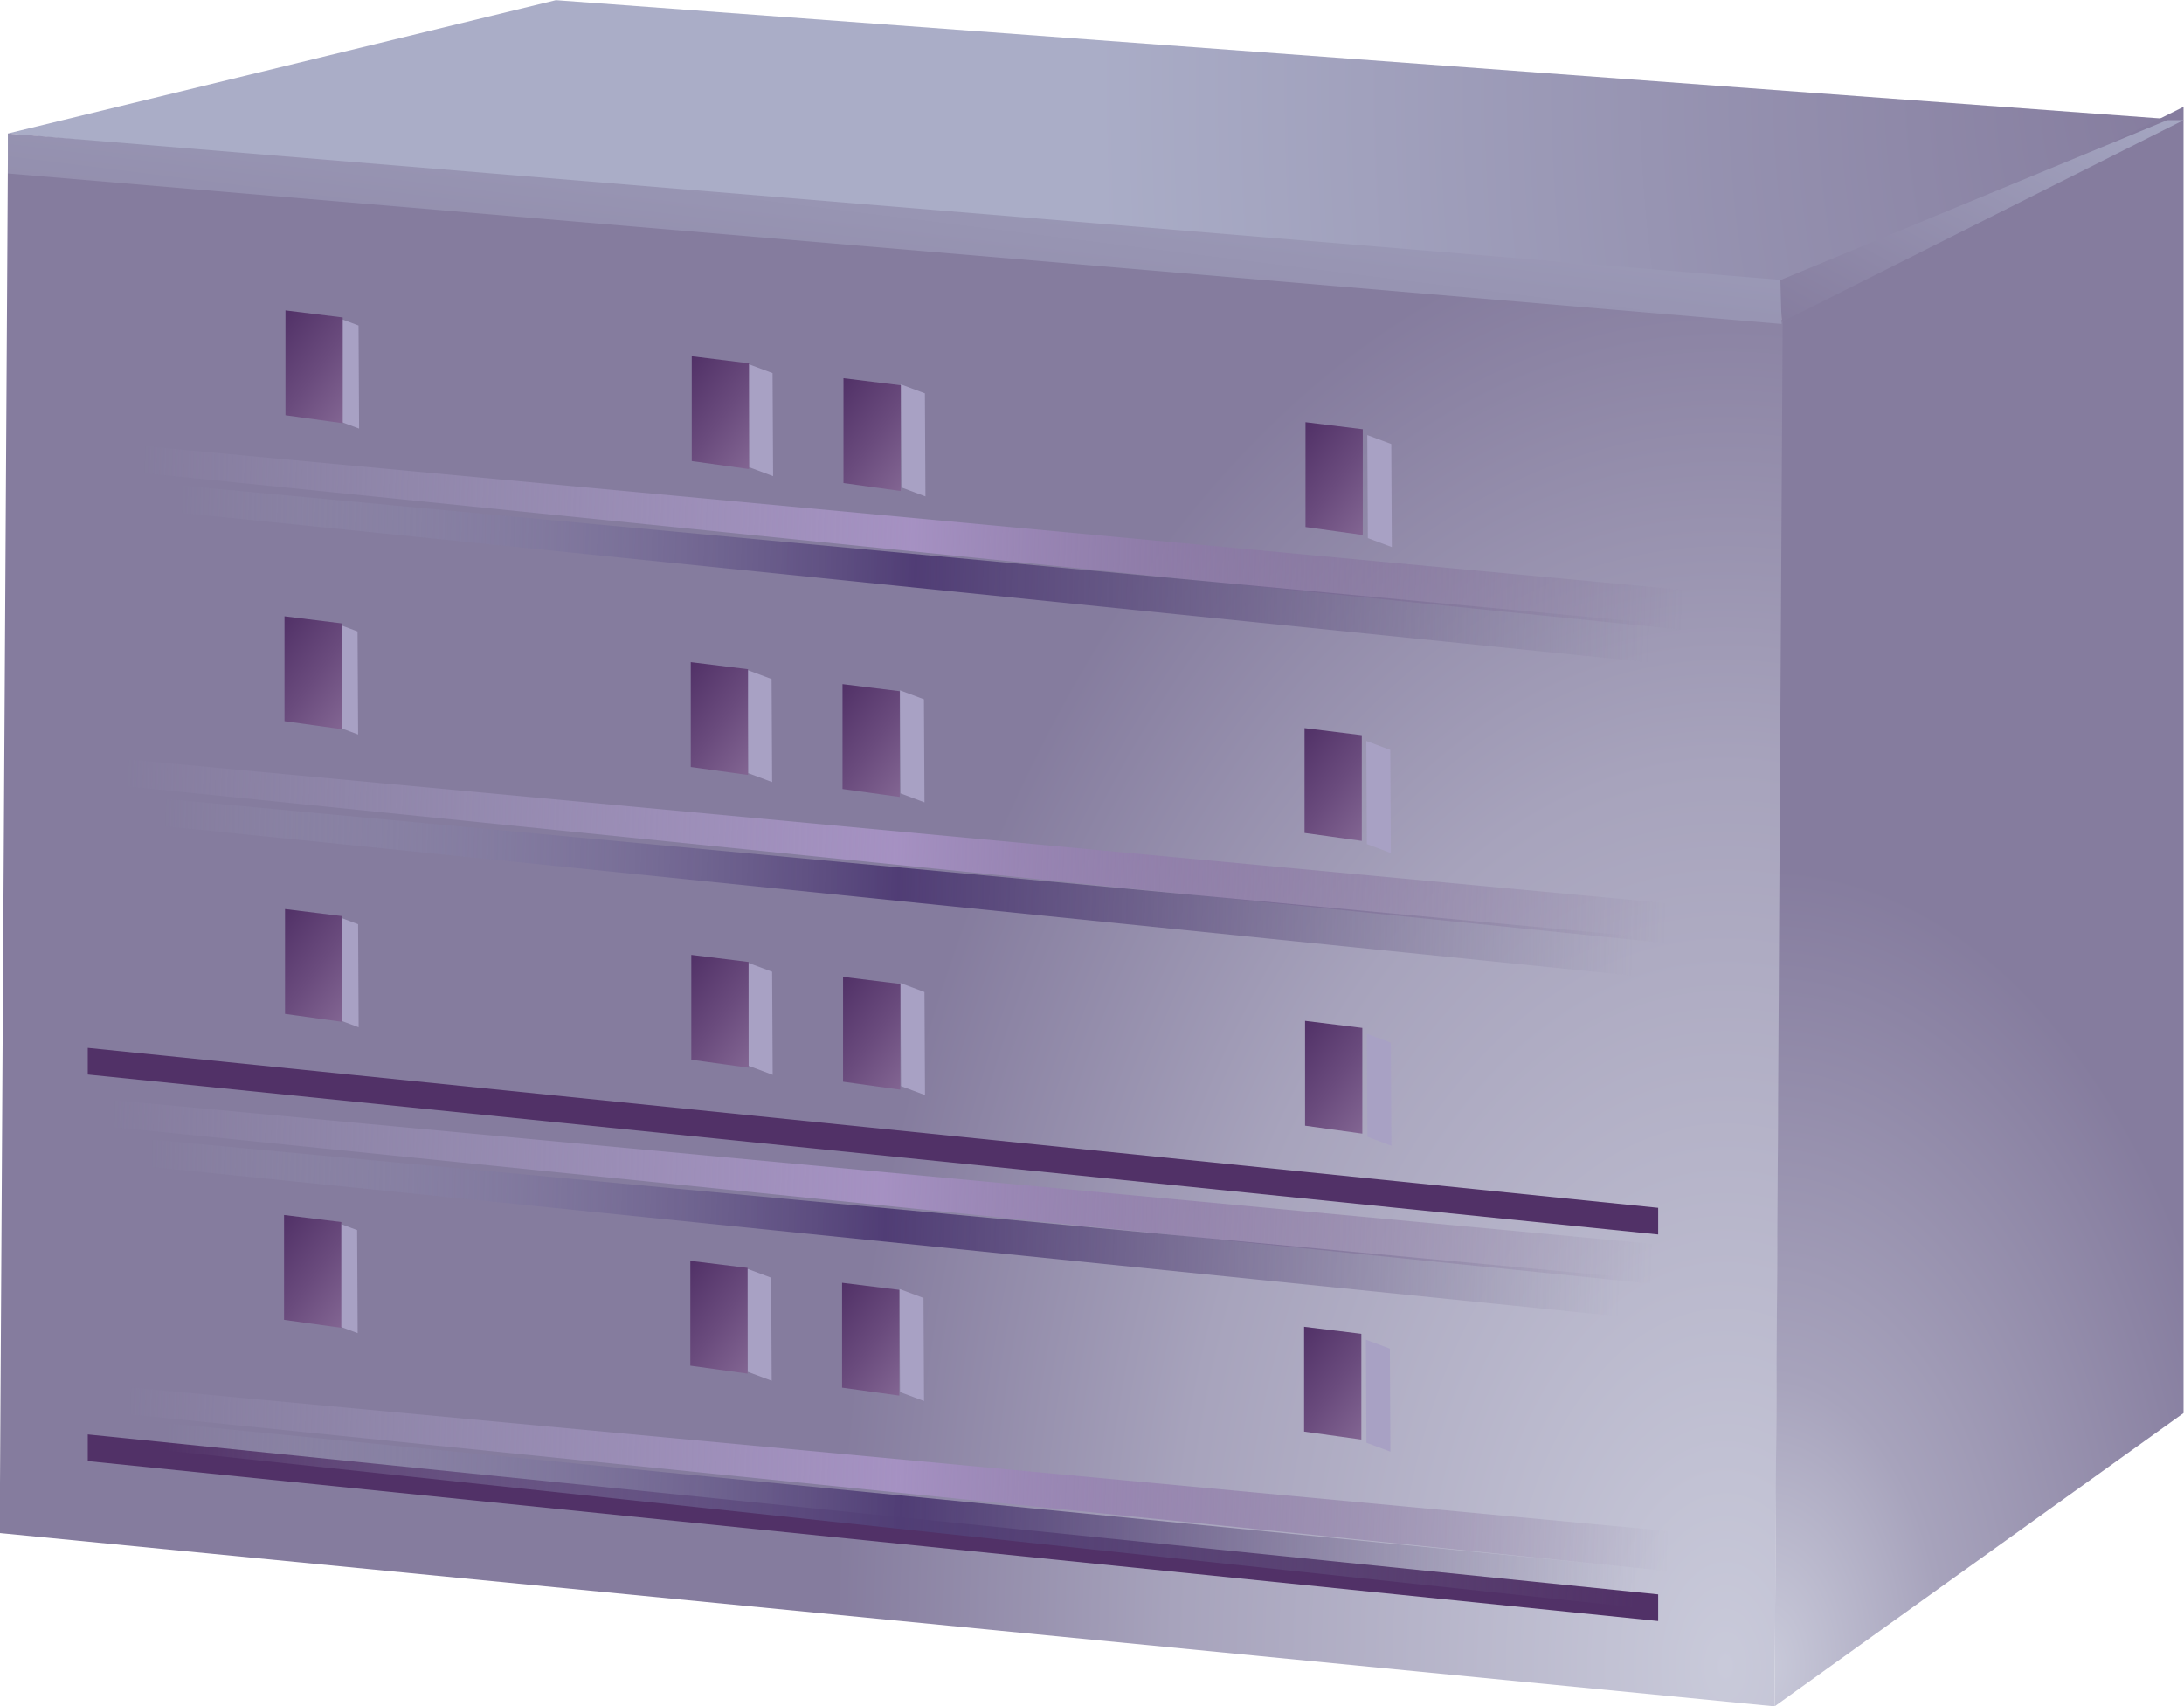 <?xml version="1.0" encoding="UTF-8" standalone="no"?>
<!-- Creator: CorelDRAW -->
<svg
   xmlns:dc="http://purl.org/dc/elements/1.1/"
   xmlns:cc="http://web.resource.org/cc/"
   xmlns:rdf="http://www.w3.org/1999/02/22-rdf-syntax-ns#"
   xmlns:svg="http://www.w3.org/2000/svg"
   xmlns="http://www.w3.org/2000/svg"
   xmlns:xlink="http://www.w3.org/1999/xlink"
   xmlns:sodipodi="http://sodipodi.sourceforge.net/DTD/sodipodi-0.dtd"
   xmlns:inkscape="http://www.inkscape.org/namespaces/inkscape"
   xml:space="preserve"
   width="40"
   height="31.25"
   style="shape-rendering:geometricPrecision; text-rendering:geometricPrecision; image-rendering:optimizeQuality; fill-rule:evenodd"
   viewBox="0 0 1260 1260"
   id="svg4852"
   sodipodi:version="0.32"
   inkscape:version="0.45.1"
   sodipodi:docname="715.svg"
   inkscape:output_extension="org.inkscape.output.svg.inkscape"
   sodipodi:docbase="D:\hz05154_org_view\Orange\prj\res\topo\ut"
   version="1.0"><sodipodi:namedview
   inkscape:window-height="719"
   inkscape:window-width="1024"
   inkscape:pageshadow="2"
   inkscape:pageopacity="0.0"
   guidetolerance="10.0"
   gridtolerance="10.0"
   objecttolerance="10.0"
   borderopacity="1.0"
   bordercolor="#666666"
   pagecolor="#ffffff"
   id="base"
   inkscape:zoom="2.8284271"
   inkscape:cx="35.492065"
   inkscape:cy="26.039696"
   inkscape:window-x="66"
   inkscape:window-y="87"
   inkscape:current-layer="svg4852"
   width="32pt"
   height="25pt"
   showborder="true"
   units="pt"
   borderlayer="false" />
 <defs
   id="defs4854"><linearGradient
     id="id4"
     gradientUnits="userSpaceOnUse"
     x1="532"
     y1="608"
     x2="524"
     y2="601">
   <stop
   offset="0"
   style="stop-color:#826592"
   id="stop4867" />
   <stop
   offset="0.459"
   style="stop-color:#6A4B7D"
   id="stop4869" />
   <stop
   offset="1"
   style="stop-color:#513167"
   id="stop4871" />
  </linearGradient><linearGradient
     id="id10"
     gradientUnits="userSpaceOnUse"
     href="#id4"
     x1="589"
     y1="568"
     x2="581"
     y2="560"
     gradientTransform="translate(266.4,1.039)">
  </linearGradient><linearGradient
     id="id11"
     gradientUnits="userSpaceOnUse"
     href="#id4"
     x1="589"
     y1="637"
     x2="581"
     y2="629"
     gradientTransform="translate(226.697,60.426)">
  </linearGradient><linearGradient
     id="id24"
     gradientUnits="userSpaceOnUse"
     x1="594"
     y1="573"
     x2="600"
     y2="529">
   <stop
   offset="0"
   style="stop-color:#857C9E"
   id="stop4893" />
   <stop
   offset="1"
   style="stop-color:#AAADC7"
   id="stop4895" />
  </linearGradient><radialGradient
     id="id25"
     gradientUnits="userSpaceOnUse"
     cx="713"
     cy="561"
     r="25"
     fx="713"
     fy="561">
   <stop
   offset="0"
   style="stop-color:#AAADC7"
   id="stop4898" />
   <stop
   offset="1"
   style="stop-color:#857C9E"
   id="stop4900" />
  </radialGradient><radialGradient
     id="id26"
     gradientUnits="userSpaceOnUse"
     cx="755"
     cy="540"
     r="133"
     fx="755"
     fy="540">
   <stop
   offset="0"
   style="stop-color:#857C9E"
   id="stop4903" />
   <stop
   offset="1"
   style="stop-color:#AAADC7"
   id="stop4905" />
  </radialGradient><radialGradient
     id="id27"
     gradientUnits="userSpaceOnUse"
     cx="704"
     cy="659"
     r="60"
     fx="704"
     fy="659">
   <stop
   offset="0"
   style="stop-color:#C9CADA"
   id="stop4908" />
   <stop
   offset="0.361"
   style="stop-color:#A7A3BC"
   id="stop4910" />
   <stop
   offset="1"
   style="stop-color:#857C9E"
   id="stop4912" />
  </radialGradient><radialGradient
     id="id28"
     gradientUnits="userSpaceOnUse"
     cx="699"
     cy="659"
     r="109"
     fx="699"
     fy="659">
   <stop
   offset="0"
   style="stop-color:#C9CADA"
   id="stop4915" />
   <stop
   offset="0.62"
   style="stop-color:#A7A3BC"
   id="stop4917" />
   <stop
   offset="1"
   style="stop-color:#857C9E"
   id="stop4919" />
  </radialGradient><linearGradient
     y2="584"
     x2="579"
     y1="628"
     x1="573"
     gradientUnits="userSpaceOnUse"
     id="linearGradient5493">
   <stop
   id="stop3314"
   style="stop-color:#72698b;stop-opacity:0;"
   offset="0" /><stop
   offset="0.5"
   style="stop-color:#503d75;stop-opacity:1;"
   id="stop4473" />
   <stop
   id="stop3316"
   style="stop-color:#a9adc7;stop-opacity:0;"
   offset="1" />
  </linearGradient><linearGradient
     y2="646"
     x2="504"
     y1="653"
     x1="511"
     gradientUnits="userSpaceOnUse"
     id="linearGradient5465">
   <stop
   id="stop3291"
   style="stop-color:#826592"
   offset="0" />
   <stop
   id="stop3293"
   style="stop-color:#6A4B7D"
   offset="0.459" />
   <stop
   id="stop3295"
   style="stop-color:#513167"
   offset="1" />
  </linearGradient><linearGradient
     y2="667"
     x2="673"
     y1="667"
     x1="479"
     gradientUnits="userSpaceOnUse"
     id="linearGradient5458">
   <stop
   id="stop3285"
   style="stop-color:#a8a1c4;stop-opacity:0;"
   offset="0" /><stop
   offset="0.5"
   style="stop-color:#a591c2;stop-opacity:1;"
   id="stop4483" />
   <stop
   id="stop3287"
   style="stop-color:#6b4f7f;stop-opacity:0;"
   offset="1" />
  </linearGradient><radialGradient
     inkscape:collect="always"
     xlink:href="#id26"
     id="radialGradient2913"
     gradientUnits="userSpaceOnUse"
     cx="755"
     cy="540"
     fx="755"
     fy="540"
     r="133" /><radialGradient
     inkscape:collect="always"
     xlink:href="#id28"
     id="radialGradient2915"
     gradientUnits="userSpaceOnUse"
     cx="699"
     cy="659"
     fx="699"
     fy="659"
     r="109" /><radialGradient
     inkscape:collect="always"
     xlink:href="#id27"
     id="radialGradient2917"
     gradientUnits="userSpaceOnUse"
     cx="704"
     cy="659"
     fx="704"
     fy="659"
     r="60" /><linearGradient
     inkscape:collect="always"
     xlink:href="#id24"
     id="linearGradient2919"
     gradientUnits="userSpaceOnUse"
     x1="594"
     y1="573"
     x2="597.5"
     y2="527.251" /><linearGradient
     inkscape:collect="always"
     xlink:href="#id25"
     id="linearGradient2921"
     gradientUnits="userSpaceOnUse"
     x1="730.5"
     y1="529.967"
     x2="719.538"
     y2="563.203" /><linearGradient
     inkscape:collect="always"
     xlink:href="#linearGradient5458"
     id="linearGradient2923"
     gradientUnits="userSpaceOnUse"
     gradientTransform="translate(41.096,-61.127)"
     x1="462.747"
     y1="698.988"
     x2="651.064"
     y2="709.26" /><linearGradient
     inkscape:collect="always"
     xlink:href="#linearGradient5465"
     id="linearGradient2925"
     gradientUnits="userSpaceOnUse"
     gradientTransform="translate(250.145,-3.51)"
     x1="279.622"
     y1="637.112"
     x2="272.622"
     y2="628.649" /><linearGradient
     inkscape:collect="always"
     xlink:href="#linearGradient5493"
     id="linearGradient2927"
     gradientUnits="userSpaceOnUse"
     gradientTransform="matrix(1,3.0215367e-3,-3.0215367e-3,1,42.276,-60.162)"
     x1="648.096"
     y1="705.988"
     x2="468.322"
     y2="698.988" /><linearGradient
     inkscape:collect="always"
     xlink:href="#id4"
     id="linearGradient2929"
     gradientUnits="userSpaceOnUse"
     gradientTransform="translate(250.264,-26.462)"
     x1="279.622"
     y1="637.112"
     x2="272.622"
     y2="628.649" /><linearGradient
     inkscape:collect="always"
     xlink:href="#linearGradient5458"
     id="linearGradient2931"
     gradientUnits="userSpaceOnUse"
     gradientTransform="translate(39.14,-82.677)"
     x1="462.747"
     y1="698.988"
     x2="651.064"
     y2="709.26" /><linearGradient
     inkscape:collect="always"
     xlink:href="#linearGradient5493"
     id="linearGradient2933"
     gradientUnits="userSpaceOnUse"
     gradientTransform="translate(38.184,-80.037)"
     x1="648.096"
     y1="705.988"
     x2="468.322"
     y2="698.988" /><linearGradient
     inkscape:collect="always"
     xlink:href="#linearGradient5458"
     id="linearGradient2935"
     gradientUnits="userSpaceOnUse"
     gradientTransform="translate(40.789,-108.24)"
     x1="462.747"
     y1="698.988"
     x2="651.064"
     y2="709.26" /><linearGradient
     inkscape:collect="always"
     xlink:href="#linearGradient5493"
     id="linearGradient2937"
     gradientUnits="userSpaceOnUse"
     gradientTransform="translate(39.833,-105.601)"
     x1="648.096"
     y1="705.988"
     x2="468.322"
     y2="698.988" /><linearGradient
     inkscape:collect="always"
     xlink:href="#linearGradient5458"
     id="linearGradient2939"
     gradientUnits="userSpaceOnUse"
     gradientTransform="translate(42.851,-131.742)"
     x1="462.747"
     y1="698.988"
     x2="651.064"
     y2="709.26" /><linearGradient
     inkscape:collect="always"
     xlink:href="#linearGradient5493"
     id="linearGradient2941"
     gradientUnits="userSpaceOnUse"
     gradientTransform="translate(41.895,-129.102)"
     x1="648.096"
     y1="705.988"
     x2="468.322"
     y2="698.988" /><linearGradient
     inkscape:collect="always"
     xlink:href="#linearGradient5465"
     id="linearGradient2943"
     gradientUnits="userSpaceOnUse"
     gradientTransform="translate(299.815,-7.1960142e-2)"
     x1="279.622"
     y1="637.112"
     x2="272.622"
     y2="628.649" /><linearGradient
     inkscape:collect="always"
     xlink:href="#id4"
     id="linearGradient2945"
     gradientUnits="userSpaceOnUse"
     gradientTransform="translate(299.934,-23.024)"
     x1="279.622"
     y1="637.112"
     x2="272.622"
     y2="628.649" /><linearGradient
     inkscape:collect="always"
     xlink:href="#linearGradient5465"
     id="linearGradient2947"
     gradientUnits="userSpaceOnUse"
     gradientTransform="translate(318.368,1.577)"
     x1="279.622"
     y1="637.112"
     x2="272.622"
     y2="628.649" /><linearGradient
     inkscape:collect="always"
     xlink:href="#id4"
     id="linearGradient2949"
     gradientUnits="userSpaceOnUse"
     gradientTransform="translate(318.488,-21.374)"
     x1="279.622"
     y1="637.112"
     x2="272.622"
     y2="628.649" /><linearGradient
     inkscape:collect="always"
     xlink:href="#linearGradient5465"
     id="linearGradient2951"
     gradientUnits="userSpaceOnUse"
     gradientTransform="translate(374.855,4.876)"
     x1="279.622"
     y1="637.112"
     x2="272.622"
     y2="628.649" /><linearGradient
     inkscape:collect="always"
     xlink:href="#id4"
     id="linearGradient2953"
     gradientUnits="userSpaceOnUse"
     gradientTransform="translate(374.974,-18.076)"
     x1="279.622"
     y1="637.112"
     x2="272.622"
     y2="628.649" /><linearGradient
     inkscape:collect="always"
     xlink:href="#linearGradient5465"
     id="linearGradient2955"
     gradientUnits="userSpaceOnUse"
     gradientTransform="translate(250.198,-48.424)"
     x1="279.622"
     y1="637.112"
     x2="272.622"
     y2="628.649" /><linearGradient
     inkscape:collect="always"
     xlink:href="#id4"
     id="linearGradient2957"
     gradientUnits="userSpaceOnUse"
     gradientTransform="translate(250.317,-71.375)"
     x1="279.622"
     y1="637.112"
     x2="272.622"
     y2="628.649" /><linearGradient
     inkscape:collect="always"
     xlink:href="#linearGradient5465"
     id="linearGradient2959"
     gradientUnits="userSpaceOnUse"
     gradientTransform="translate(299.868,-44.985)"
     x1="279.622"
     y1="637.112"
     x2="272.622"
     y2="628.649" /><linearGradient
     inkscape:collect="always"
     xlink:href="#id4"
     id="linearGradient2961"
     gradientUnits="userSpaceOnUse"
     gradientTransform="translate(299.987,-67.937)"
     x1="279.622"
     y1="637.112"
     x2="272.622"
     y2="628.649" /><linearGradient
     inkscape:collect="always"
     xlink:href="#linearGradient5465"
     id="linearGradient2963"
     gradientUnits="userSpaceOnUse"
     gradientTransform="translate(318.422,-43.336)"
     x1="279.622"
     y1="637.112"
     x2="272.622"
     y2="628.649" /><linearGradient
     inkscape:collect="always"
     xlink:href="#id4"
     id="linearGradient2965"
     gradientUnits="userSpaceOnUse"
     gradientTransform="translate(318.541,-66.288)"
     x1="279.622"
     y1="637.112"
     x2="272.622"
     y2="628.649" /><linearGradient
     inkscape:collect="always"
     xlink:href="#linearGradient5465"
     id="linearGradient2967"
     gradientUnits="userSpaceOnUse"
     gradientTransform="translate(374.908,-40.038)"
     x1="279.622"
     y1="637.112"
     x2="272.622"
     y2="628.649" /><linearGradient
     inkscape:collect="always"
     xlink:href="#id4"
     id="linearGradient2969"
     gradientUnits="userSpaceOnUse"
     gradientTransform="translate(375.027,-62.989)"
     x1="279.622"
     y1="637.112"
     x2="272.622"
     y2="628.649" /></defs>
 
<g
   id="g2863"
   transform="matrix(6.04,0,0,9.844,-3124.139,-5256.563)"><path
     style="fill:url(#radialGradient2913)"
     id="path4924"
     d="M 705,556 L 489,544 L 556,534 L 755,543 L 705,556 L 705,556 z "
     class="fil0" /><path
     sodipodi:nodetypes="ccccc"
     style="fill:url(#radialGradient2915)"
     id="path4926"
     d="M 705,662 L 488,649 L 489,546 L 706.146,558 L 705,662 z "
     class="fil1" /><path
     style="fill:url(#radialGradient2917)"
     id="path4928"
     d="M 755,640 L 705,662 L 706,557 L 755,542 L 755,640 z "
     class="fil2" /><path
     sodipodi:nodetypes="ccccc"
     style="fill:url(#linearGradient2919)"
     id="path4930"
     d="M 489,547 L 489,544 L 706,555 L 705.854,558.292 L 489,547 z "
     class="fil3" /><path
     sodipodi:nodetypes="ccccc"
     style="fill:url(#linearGradient2921);fill-opacity:1"
     id="path4932"
     d="M 753,543 L 755,543 L 705.854,558.146 L 705.708,555 L 753,543 z "
     class="fil4" /><path
     style="fill:url(#id11);fill-rule:evenodd"
     id="path3357"
     d="M 498.767,612.601 L 690.767,624.601 L 690.767,626.601 L 498.767,614.601 L 498.767,612.601 z "
     class="fil6" /><path
     sodipodi:nodetypes="ccccc"
     style="fill:#a8a1c4;fill-rule:evenodd"
     id="path3361"
     d="M 531.7,626.273 L 531.767,634.004 L 528.834,633.332 L 528.767,625.601 L 531.7,626.273 z "
     class="fil8" /><path
     style="fill:url(#id10);fill-rule:evenodd"
     id="path3367"
     d="M 498.767,641.601 L 690.767,653.601 L 690.767,655.601 L 498.767,643.601 L 498.767,641.601 z "
     class="fil10" /><path
     style="fill:url(#linearGradient2923);fill-opacity:1;fill-rule:evenodd"
     id="path3369"
     d="M 500.159,637.861 C 500.159,638.861 500.159,638.861 500.159,639.861 C 564.159,643.861 628.159,647.861 692.159,651.861 L 692.159,648.861 L 500.159,637.861 z "
     class="fil11" /><path
     sodipodi:nodetypes="ccccc"
     style="fill:url(#linearGradient2925);fill-rule:evenodd"
     id="path3371"
     d="M 529.767,625.668 L 529.767,633.601 L 522.767,633.004 L 522.767,625.139 L 529.767,625.668 z "
     class="fil12" /><path
     style="fill:url(#linearGradient2927);fill-opacity:1;fill-rule:evenodd"
     id="path4469"
     d="M 499.225,640.21 C 499.222,641.21 499.222,641.21 499.219,642.21 C 563.207,646.404 627.195,650.597 691.182,654.791 L 691.191,651.791 L 499.225,640.21 z "
     class="fil11" /><path
     sodipodi:nodetypes="ccccc"
     style="fill:#a8a1c4;fill-rule:evenodd"
     id="path4492"
     d="M 531.819,603.322 L 531.886,611.053 L 528.953,610.381 L 528.886,602.65 L 531.819,603.322 z "
     class="fil8" /><path
     sodipodi:nodetypes="ccccc"
     style="fill:url(#linearGradient2929);fill-opacity:1;fill-rule:evenodd"
     id="path4494"
     d="M 529.886,602.717 L 529.886,610.65 L 522.886,610.053 L 522.886,602.187 L 529.886,602.717 z "
     class="fil12" /><path
     style="fill:url(#id10);fill-rule:evenodd"
     id="path4498"
     d="M 501.395,613.333 L 693.395,625.333 L 693.395,627.333 L 501.395,615.333 L 501.395,613.333 z "
     class="fil10" /><path
     sodipodi:nodetypes="ccccc"
     style="fill:#a8a1c4;fill-rule:evenodd"
     id="path4520"
     d="M 582.317,629.842 L 582.384,637.573 L 579.452,636.901 L 579.384,629.17 L 582.317,629.842 z "
     class="fil8" /><path
     sodipodi:nodetypes="ccccc"
     style="fill:#a8a1c4;fill-rule:evenodd"
     id="path4524"
     d="M 582.436,606.89 L 582.504,614.621 L 579.571,613.949 L 579.504,606.218 L 582.436,606.89 z "
     class="fil8" /><path
     sodipodi:nodetypes="ccccc"
     style="fill:#a8a1c4;fill-rule:evenodd"
     id="path4532"
     d="M 600.944,631.362 L 601.011,639.094 L 598.078,638.422 L 598.011,630.69 L 600.944,631.362 z "
     class="fil8" /><path
     sodipodi:nodetypes="ccccc"
     style="fill:#a8a1c4;fill-rule:evenodd"
     id="path4536"
     d="M 601.063,608.411 L 601.13,616.142 L 598.197,615.47 L 598.13,607.739 L 601.063,608.411 z "
     class="fil8" /><path
     sodipodi:nodetypes="ccccc"
     style="fill:#a8a1c4;fill-rule:evenodd"
     id="path4544"
     d="M 657.964,635.164 L 658.031,642.895 L 655.098,642.223 L 655.031,634.492 L 657.964,635.164 z "
     class="fil8" /><path
     sodipodi:nodetypes="ccccc"
     style="fill:#a8a1c4;fill-rule:evenodd"
     id="path4548"
     d="M 658.083,612.212 L 658.15,619.943 L 655.217,619.271 L 655.15,611.54 L 658.083,612.212 z "
     class="fil8" /><path
     style="fill:url(#linearGradient2931);fill-opacity:1;fill-rule:evenodd"
     id="path5689"
     d="M 498.204,616.311 C 498.204,617.311 498.204,617.311 498.204,618.311 C 562.204,622.311 626.204,626.311 690.204,630.311 L 690.204,627.311 L 498.204,616.311 z "
     class="fil11" /><path
     style="fill:url(#linearGradient2933);fill-opacity:1;fill-rule:evenodd"
     id="path5691"
     d="M 497.248,618.951 C 497.248,619.951 497.248,619.951 497.248,620.951 C 561.248,624.951 625.248,628.951 689.248,632.951 L 689.248,629.951 L 497.248,618.951 z "
     class="fil11" /><path
     style="fill:url(#linearGradient2935);fill-opacity:1;fill-rule:evenodd"
     id="path5697"
     d="M 499.853,590.748 C 499.853,591.748 499.853,591.748 499.853,592.748 C 563.853,596.748 627.853,600.748 691.853,604.748 L 691.853,601.748 L 499.853,590.748 z "
     class="fil11" /><path
     style="fill:url(#linearGradient2937);fill-opacity:1;fill-rule:evenodd"
     id="path5699"
     d="M 498.897,593.388 C 498.897,594.388 498.897,594.388 498.897,595.388 C 562.897,599.388 626.897,603.388 690.897,607.388 L 690.897,604.388 L 498.897,593.388 z "
     class="fil11" /><path
     style="fill:url(#linearGradient2939);fill-opacity:1;fill-rule:evenodd"
     id="path5705"
     d="M 501.914,567.246 C 501.914,568.246 501.914,568.246 501.914,569.246 C 565.914,573.246 629.914,577.246 693.914,581.246 L 693.914,578.246 L 501.914,567.246 z "
     class="fil11" /><path
     style="fill:url(#linearGradient2941);fill-opacity:1;fill-rule:evenodd"
     id="path5707"
     d="M 500.959,569.886 C 500.959,570.886 500.959,570.886 500.959,571.886 C 564.959,575.886 628.959,579.886 692.959,583.886 L 692.959,580.886 L 500.959,569.886 z "
     class="fil11" /><path
     sodipodi:nodetypes="ccccc"
     style="fill:url(#linearGradient2943);fill-rule:evenodd"
     id="path5715"
     d="M 579.437,629.107 L 579.437,637.04 L 572.437,636.443 L 572.437,628.577 L 579.437,629.107 z "
     class="fil12" /><path
     sodipodi:nodetypes="ccccc"
     style="fill:url(#linearGradient2945);fill-opacity:1;fill-rule:evenodd"
     id="path5717"
     d="M 579.556,606.155 L 579.556,614.088 L 572.556,613.491 L 572.556,605.626 L 579.556,606.155 z "
     class="fil12" /><path
     sodipodi:nodetypes="ccccc"
     style="fill:url(#linearGradient2947);fill-rule:evenodd"
     id="path5723"
     d="M 597.991,630.756 L 597.991,638.689 L 590.991,638.092 L 590.991,630.226 L 597.991,630.756 z "
     class="fil12" /><path
     sodipodi:nodetypes="ccccc"
     style="fill:url(#linearGradient2949);fill-opacity:1;fill-rule:evenodd"
     id="path5725"
     d="M 598.11,607.804 L 598.11,615.737 L 591.11,615.14 L 591.11,607.275 L 598.11,607.804 z "
     class="fil12" /><path
     sodipodi:nodetypes="ccccc"
     style="fill:url(#linearGradient2951);fill-rule:evenodd"
     id="path5731"
     d="M 654.477,634.054 L 654.477,641.987 L 647.477,641.39 L 647.477,633.525 L 654.477,634.054 z "
     class="fil12" /><path
     sodipodi:nodetypes="ccccc"
     style="fill:url(#linearGradient2953);fill-opacity:1;fill-rule:evenodd"
     id="path5733"
     d="M 654.596,611.103 L 654.596,619.036 L 647.596,618.439 L 647.596,610.573 L 654.596,611.103 z "
     class="fil12" /><path
     sodipodi:nodetypes="ccccc"
     style="fill:#a8a1c4;fill-rule:evenodd"
     id="path5749"
     d="M 531.753,581.36 L 531.821,589.091 L 528.888,588.419 L 528.821,580.688 L 531.753,581.36 z "
     class="fil8" /><path
     sodipodi:nodetypes="ccccc"
     style="fill:url(#linearGradient2955);fill-rule:evenodd"
     id="path5751"
     d="M 529.821,580.755 L 529.821,588.688 L 522.821,588.091 L 522.821,580.225 L 529.821,580.755 z "
     class="fil12" /><path
     sodipodi:nodetypes="ccccc"
     style="fill:#a8a1c4;fill-rule:evenodd"
     id="path5753"
     d="M 531.873,558.408 L 531.94,566.139 L 529.007,565.467 L 528.94,557.736 L 531.873,558.408 z "
     class="fil8" /><path
     sodipodi:nodetypes="ccccc"
     style="fill:url(#linearGradient2957);fill-opacity:1;fill-rule:evenodd"
     id="path5755"
     d="M 529.94,557.803 L 529.94,565.736 L 522.94,565.139 L 522.94,557.274 L 529.94,557.803 z "
     class="fil12" /><path
     sodipodi:nodetypes="ccccc"
     style="fill:#a8a1c4;fill-rule:evenodd"
     id="path5759"
     d="M 582.371,584.929 L 582.438,592.66 L 579.505,591.988 L 579.438,584.257 L 582.371,584.929 z "
     class="fil8" /><path
     sodipodi:nodetypes="ccccc"
     style="fill:#a8a1c4;fill-rule:evenodd"
     id="path5761"
     d="M 582.49,561.977 L 582.557,569.708 L 579.624,569.036 L 579.557,561.305 L 582.49,561.977 z "
     class="fil8" /><path
     sodipodi:nodetypes="ccccc"
     style="fill:#a8a1c4;fill-rule:evenodd"
     id="path5763"
     d="M 600.997,586.449 L 601.065,594.18 L 598.132,593.508 L 598.065,585.777 L 600.997,586.449 z "
     class="fil8" /><path
     sodipodi:nodetypes="ccccc"
     style="fill:#a8a1c4;fill-rule:evenodd"
     id="path5765"
     d="M 601.116,563.497 L 601.184,571.229 L 598.251,570.557 L 598.184,562.825 L 601.116,563.497 z "
     class="fil8" /><path
     sodipodi:nodetypes="ccccc"
     style="fill:#a8a1c4;fill-rule:evenodd"
     id="path5767"
     d="M 658.017,590.25 L 658.085,597.982 L 655.152,597.31 L 655.085,589.578 L 658.017,590.25 z "
     class="fil8" /><path
     sodipodi:nodetypes="ccccc"
     style="fill:#a8a1c4;fill-rule:evenodd"
     id="path5769"
     d="M 658.137,567.299 L 658.204,575.03 L 655.271,574.358 L 655.204,566.627 L 658.137,567.299 z "
     class="fil8" /><path
     sodipodi:nodetypes="ccccc"
     style="fill:url(#linearGradient2959);fill-rule:evenodd"
     id="path5775"
     d="M 579.49,584.193 L 579.49,592.126 L 572.49,591.529 L 572.49,583.664 L 579.49,584.193 z "
     class="fil12" /><path
     sodipodi:nodetypes="ccccc"
     style="fill:url(#linearGradient2961);fill-opacity:1;fill-rule:evenodd"
     id="path5777"
     d="M 579.61,561.242 L 579.61,569.175 L 572.61,568.578 L 572.61,560.712 L 579.61,561.242 z "
     class="fil12" /><path
     sodipodi:nodetypes="ccccc"
     style="fill:url(#linearGradient2963);fill-rule:evenodd"
     id="path5779"
     d="M 598.044,585.843 L 598.044,593.775 L 591.044,593.179 L 591.044,585.313 L 598.044,585.843 z "
     class="fil12" /><path
     sodipodi:nodetypes="ccccc"
     style="fill:url(#linearGradient2965);fill-opacity:1;fill-rule:evenodd"
     id="path5781"
     d="M 598.163,562.891 L 598.163,570.824 L 591.163,570.227 L 591.163,562.361 L 598.163,562.891 z "
     class="fil12" /><path
     sodipodi:nodetypes="ccccc"
     style="fill:url(#linearGradient2967);fill-rule:evenodd"
     id="path5783"
     d="M 654.531,589.141 L 654.531,597.074 L 647.531,596.477 L 647.531,588.611 L 654.531,589.141 z "
     class="fil12" /><path
     sodipodi:nodetypes="ccccc"
     style="fill:url(#linearGradient2969);fill-opacity:1;fill-rule:evenodd"
     id="path5785"
     d="M 654.65,566.189 L 654.65,574.122 L 647.65,573.525 L 647.65,565.66 L 654.65,566.189 z "
     class="fil12" /></g></svg>